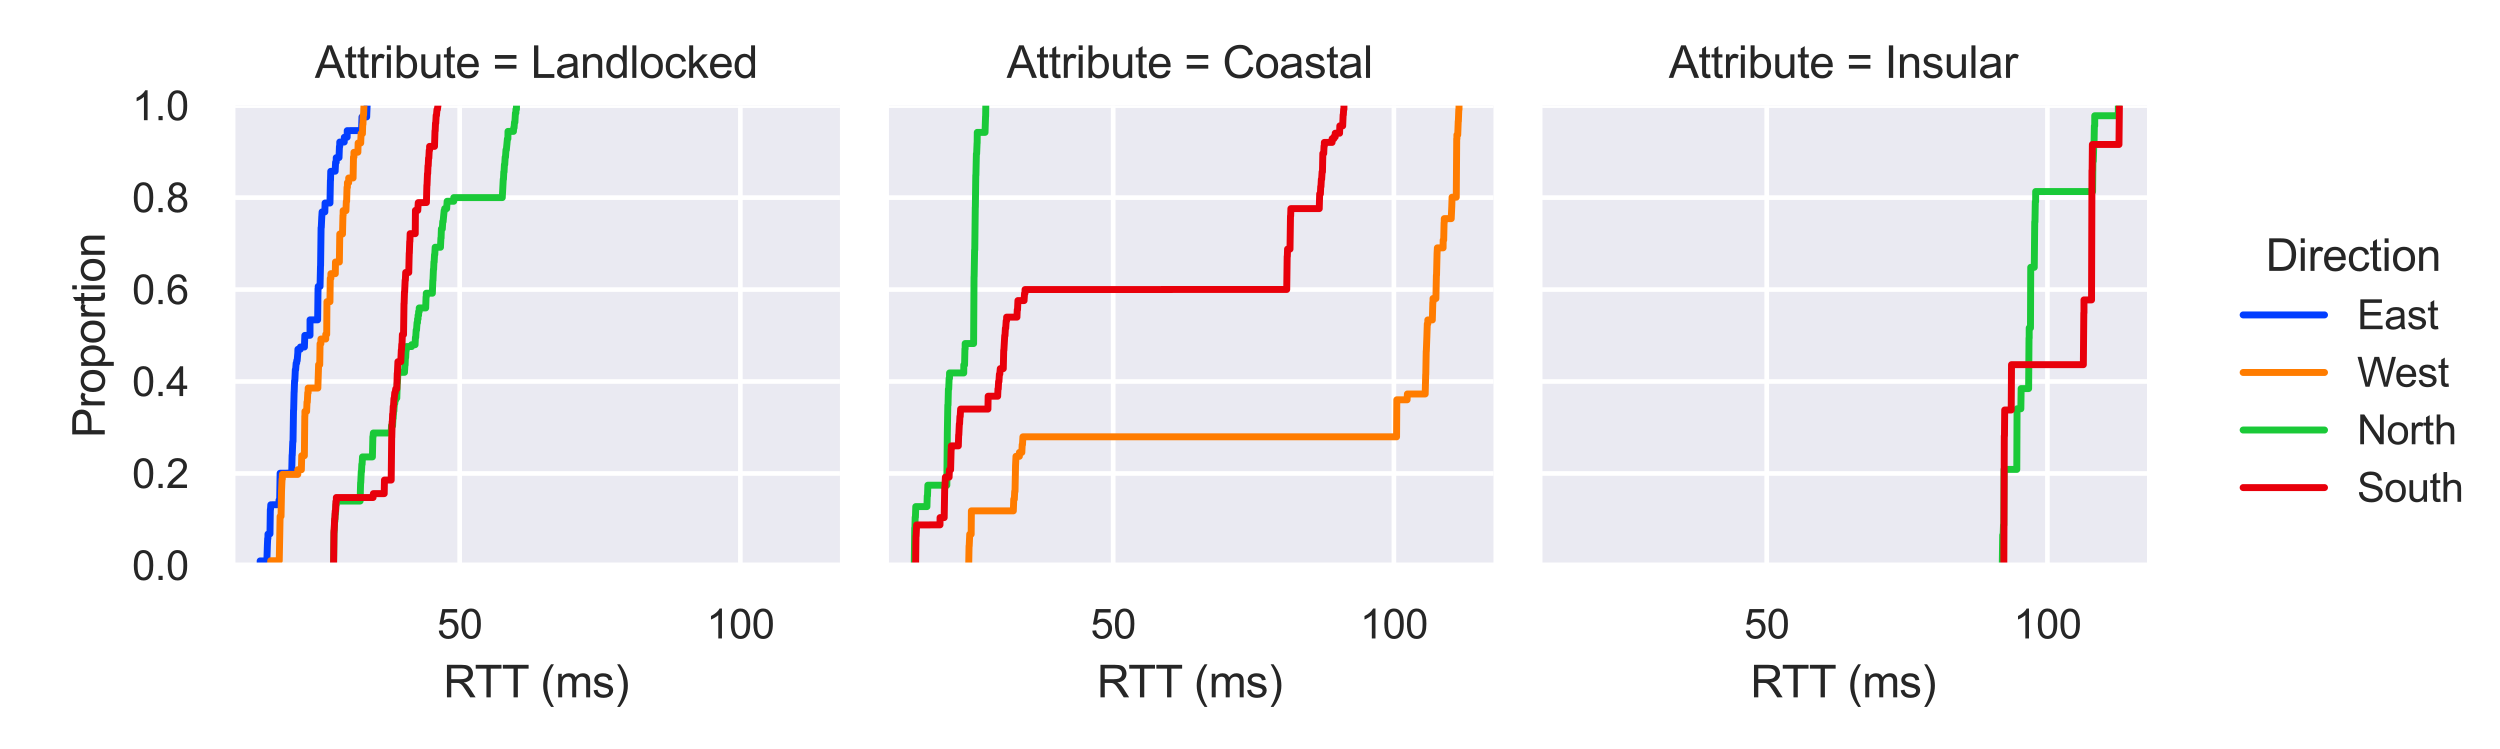 <?xml version="1.0" encoding="utf-8" standalone="no"?>
<!DOCTYPE svg PUBLIC "-//W3C//DTD SVG 1.1//EN"
  "http://www.w3.org/Graphics/SVG/1.1/DTD/svg11.dtd">
<svg xmlns:xlink="http://www.w3.org/1999/xlink" width="540.72pt" height="162pt" viewBox="0 0 540.72 162" xmlns="http://www.w3.org/2000/svg" version="1.1">
 <defs>
  <style type="text/css">*{stroke-linejoin: round; stroke-linecap: butt}</style>
 </defs>
 <g id="figure_1">
  <g id="patch_1">
   <path d="M 0 162 
L 540.72 162 
L 540.72 0 
L 0 0 
z
" style="fill: #ffffff"/>
  </g>
  <g id="axes_1">
   <g id="patch_2">
    <path d="M 50.299 122.292 
L 181.674 122.292 
L 181.674 22.848 
L 50.299 22.848 
z
" style="fill: #eaeaf2"/>
   </g>
   <g id="matplotlib.axis_1">
    <g id="xtick_1">
     <g id="line2d_1">
      <path d="M 99.421 122.292 
L 99.421 22.848 
" clip-path="url(#pf69e4cd80a)" style="fill: none; stroke: #ffffff; stroke-linecap: round"/>
     </g>
     <g id="text_1">
      <!-- 50 -->
      <g style="fill: #262626" transform="translate(94.528 138.091) scale(0.088 -0.088)">
       <defs>
        <path id="ArialMT-35" d="M 266 1200 
L 856 1250 
Q 922 819 1161 601 
Q 1400 384 1738 384 
Q 2144 384 2425 690 
Q 2706 997 2706 1503 
Q 2706 1984 2436 2262 
Q 2166 2541 1728 2541 
Q 1456 2541 1237 2417 
Q 1019 2294 894 2097 
L 366 2166 
L 809 4519 
L 3088 4519 
L 3088 3981 
L 1259 3981 
L 1013 2750 
Q 1425 3038 1878 3038 
Q 2478 3038 2890 2622 
Q 3303 2206 3303 1553 
Q 3303 931 2941 478 
Q 2500 -78 1738 -78 
Q 1113 -78 717 272 
Q 322 622 266 1200 
z
" transform="scale(0.016)"/>
        <path id="ArialMT-30" d="M 266 2259 
Q 266 3072 433 3567 
Q 600 4063 929 4331 
Q 1259 4600 1759 4600 
Q 2128 4600 2406 4451 
Q 2684 4303 2865 4023 
Q 3047 3744 3150 3342 
Q 3253 2941 3253 2259 
Q 3253 1453 3087 958 
Q 2922 463 2592 192 
Q 2263 -78 1759 -78 
Q 1097 -78 719 397 
Q 266 969 266 2259 
z
M 844 2259 
Q 844 1131 1108 757 
Q 1372 384 1759 384 
Q 2147 384 2411 759 
Q 2675 1134 2675 2259 
Q 2675 3391 2411 3762 
Q 2147 4134 1753 4134 
Q 1366 4134 1134 3806 
Q 844 3388 844 2259 
z
" transform="scale(0.016)"/>
       </defs>
       <use xlink:href="#ArialMT-35"/>
       <use xlink:href="#ArialMT-30" x="55.615"/>
      </g>
     </g>
    </g>
    <g id="xtick_2">
     <g id="line2d_2">
      <path d="M 160.135 122.292 
L 160.135 22.848 
" clip-path="url(#pf69e4cd80a)" style="fill: none; stroke: #ffffff; stroke-linecap: round"/>
     </g>
     <g id="text_2">
      <!-- 100 -->
      <g style="fill: #262626" transform="translate(152.794 138.091) scale(0.088 -0.088)">
       <defs>
        <path id="ArialMT-31" d="M 2384 0 
L 1822 0 
L 1822 3584 
Q 1619 3391 1289 3197 
Q 959 3003 697 2906 
L 697 3450 
Q 1169 3672 1522 3987 
Q 1875 4303 2022 4600 
L 2384 4600 
L 2384 0 
z
" transform="scale(0.016)"/>
       </defs>
       <use xlink:href="#ArialMT-31"/>
       <use xlink:href="#ArialMT-30" x="55.615"/>
       <use xlink:href="#ArialMT-30" x="111.23"/>
      </g>
     </g>
    </g>
    <g id="text_3">
     <!-- RTT (ms) -->
     <g style="fill: #262626" transform="translate(95.896 150.828) scale(0.096 -0.096)">
      <defs>
       <path id="ArialMT-52" d="M 503 0 
L 503 4581 
L 2534 4581 
Q 3147 4581 3465 4457 
Q 3784 4334 3975 4021 
Q 4166 3709 4166 3331 
Q 4166 2844 3850 2509 
Q 3534 2175 2875 2084 
Q 3116 1969 3241 1856 
Q 3506 1613 3744 1247 
L 4541 0 
L 3778 0 
L 3172 953 
Q 2906 1366 2734 1584 
Q 2563 1803 2427 1890 
Q 2291 1978 2150 2013 
Q 2047 2034 1813 2034 
L 1109 2034 
L 1109 0 
L 503 0 
z
M 1109 2559 
L 2413 2559 
Q 2828 2559 3062 2645 
Q 3297 2731 3419 2920 
Q 3541 3109 3541 3331 
Q 3541 3656 3305 3865 
Q 3069 4075 2559 4075 
L 1109 4075 
L 1109 2559 
z
" transform="scale(0.016)"/>
       <path id="ArialMT-54" d="M 1659 0 
L 1659 4041 
L 150 4041 
L 150 4581 
L 3781 4581 
L 3781 4041 
L 2266 4041 
L 2266 0 
L 1659 0 
z
" transform="scale(0.016)"/>
       <path id="ArialMT-20" transform="scale(0.016)"/>
       <path id="ArialMT-28" d="M 1497 -1347 
Q 1031 -759 709 28 
Q 388 816 388 1659 
Q 388 2403 628 3084 
Q 909 3875 1497 4659 
L 1900 4659 
Q 1522 4009 1400 3731 
Q 1209 3300 1100 2831 
Q 966 2247 966 1656 
Q 966 153 1900 -1347 
L 1497 -1347 
z
" transform="scale(0.016)"/>
       <path id="ArialMT-6d" d="M 422 0 
L 422 3319 
L 925 3319 
L 925 2853 
Q 1081 3097 1340 3245 
Q 1600 3394 1931 3394 
Q 2300 3394 2536 3241 
Q 2772 3088 2869 2813 
Q 3263 3394 3894 3394 
Q 4388 3394 4653 3120 
Q 4919 2847 4919 2278 
L 4919 0 
L 4359 0 
L 4359 2091 
Q 4359 2428 4304 2576 
Q 4250 2725 4106 2815 
Q 3963 2906 3769 2906 
Q 3419 2906 3187 2673 
Q 2956 2441 2956 1928 
L 2956 0 
L 2394 0 
L 2394 2156 
Q 2394 2531 2256 2718 
Q 2119 2906 1806 2906 
Q 1569 2906 1367 2781 
Q 1166 2656 1075 2415 
Q 984 2175 984 1722 
L 984 0 
L 422 0 
z
" transform="scale(0.016)"/>
       <path id="ArialMT-73" d="M 197 991 
L 753 1078 
Q 800 744 1014 566 
Q 1228 388 1613 388 
Q 2000 388 2187 545 
Q 2375 703 2375 916 
Q 2375 1106 2209 1216 
Q 2094 1291 1634 1406 
Q 1016 1563 777 1677 
Q 538 1791 414 1992 
Q 291 2194 291 2438 
Q 291 2659 392 2848 
Q 494 3038 669 3163 
Q 800 3259 1026 3326 
Q 1253 3394 1513 3394 
Q 1903 3394 2198 3281 
Q 2494 3169 2634 2976 
Q 2775 2784 2828 2463 
L 2278 2388 
Q 2241 2644 2061 2787 
Q 1881 2931 1553 2931 
Q 1166 2931 1000 2803 
Q 834 2675 834 2503 
Q 834 2394 903 2306 
Q 972 2216 1119 2156 
Q 1203 2125 1616 2013 
Q 2213 1853 2448 1751 
Q 2684 1650 2818 1456 
Q 2953 1263 2953 975 
Q 2953 694 2789 445 
Q 2625 197 2315 61 
Q 2006 -75 1616 -75 
Q 969 -75 630 194 
Q 291 463 197 991 
z
" transform="scale(0.016)"/>
       <path id="ArialMT-29" d="M 791 -1347 
L 388 -1347 
Q 1322 153 1322 1656 
Q 1322 2244 1188 2822 
Q 1081 3291 891 3722 
Q 769 4003 388 4659 
L 791 4659 
Q 1378 3875 1659 3084 
Q 1900 2403 1900 1659 
Q 1900 816 1576 28 
Q 1253 -759 791 -1347 
z
" transform="scale(0.016)"/>
      </defs>
      <use xlink:href="#ArialMT-52"/>
      <use xlink:href="#ArialMT-54" x="70.467"/>
      <use xlink:href="#ArialMT-54" x="131.551"/>
      <use xlink:href="#ArialMT-20" x="190.885"/>
      <use xlink:href="#ArialMT-28" x="218.668"/>
      <use xlink:href="#ArialMT-6d" x="251.969"/>
      <use xlink:href="#ArialMT-73" x="335.27"/>
      <use xlink:href="#ArialMT-29" x="385.27"/>
     </g>
    </g>
   </g>
   <g id="matplotlib.axis_2">
    <g id="ytick_1">
     <g id="line2d_3">
      <path d="M 50.299 122.292 
L 181.674 122.292 
" clip-path="url(#pf69e4cd80a)" style="fill: none; stroke: #ffffff; stroke-linecap: round"/>
     </g>
     <g id="text_4">
      <!-- 0.0 -->
      <g style="fill: #262626" transform="translate(28.567 125.441) scale(0.088 -0.088)">
       <defs>
        <path id="ArialMT-2e" d="M 581 0 
L 581 641 
L 1222 641 
L 1222 0 
L 581 0 
z
" transform="scale(0.016)"/>
       </defs>
       <use xlink:href="#ArialMT-30"/>
       <use xlink:href="#ArialMT-2e" x="55.615"/>
       <use xlink:href="#ArialMT-30" x="83.398"/>
      </g>
     </g>
    </g>
    <g id="ytick_2">
     <g id="line2d_4">
      <path d="M 50.299 102.403 
L 181.674 102.403 
" clip-path="url(#pf69e4cd80a)" style="fill: none; stroke: #ffffff; stroke-linecap: round"/>
     </g>
     <g id="text_5">
      <!-- 0.2 -->
      <g style="fill: #262626" transform="translate(28.567 105.553) scale(0.088 -0.088)">
       <defs>
        <path id="ArialMT-32" d="M 3222 541 
L 3222 0 
L 194 0 
Q 188 203 259 391 
Q 375 700 629 1000 
Q 884 1300 1366 1694 
Q 2113 2306 2375 2664 
Q 2638 3022 2638 3341 
Q 2638 3675 2398 3904 
Q 2159 4134 1775 4134 
Q 1369 4134 1125 3890 
Q 881 3647 878 3216 
L 300 3275 
Q 359 3922 746 4261 
Q 1134 4600 1788 4600 
Q 2447 4600 2831 4234 
Q 3216 3869 3216 3328 
Q 3216 3053 3103 2787 
Q 2991 2522 2730 2228 
Q 2469 1934 1863 1422 
Q 1356 997 1212 845 
Q 1069 694 975 541 
L 3222 541 
z
" transform="scale(0.016)"/>
       </defs>
       <use xlink:href="#ArialMT-30"/>
       <use xlink:href="#ArialMT-2e" x="55.615"/>
       <use xlink:href="#ArialMT-32" x="83.398"/>
      </g>
     </g>
    </g>
    <g id="ytick_3">
     <g id="line2d_5">
      <path d="M 50.299 82.514 
L 181.674 82.514 
" clip-path="url(#pf69e4cd80a)" style="fill: none; stroke: #ffffff; stroke-linecap: round"/>
     </g>
     <g id="text_6">
      <!-- 0.4 -->
      <g style="fill: #262626" transform="translate(28.567 85.664) scale(0.088 -0.088)">
       <defs>
        <path id="ArialMT-34" d="M 2069 0 
L 2069 1097 
L 81 1097 
L 81 1613 
L 2172 4581 
L 2631 4581 
L 2631 1613 
L 3250 1613 
L 3250 1097 
L 2631 1097 
L 2631 0 
L 2069 0 
z
M 2069 1613 
L 2069 3678 
L 634 1613 
L 2069 1613 
z
" transform="scale(0.016)"/>
       </defs>
       <use xlink:href="#ArialMT-30"/>
       <use xlink:href="#ArialMT-2e" x="55.615"/>
       <use xlink:href="#ArialMT-34" x="83.398"/>
      </g>
     </g>
    </g>
    <g id="ytick_4">
     <g id="line2d_6">
      <path d="M 50.299 62.626 
L 181.674 62.626 
" clip-path="url(#pf69e4cd80a)" style="fill: none; stroke: #ffffff; stroke-linecap: round"/>
     </g>
     <g id="text_7">
      <!-- 0.6 -->
      <g style="fill: #262626" transform="translate(28.567 65.775) scale(0.088 -0.088)">
       <defs>
        <path id="ArialMT-36" d="M 3184 3459 
L 2625 3416 
Q 2550 3747 2413 3897 
Q 2184 4138 1850 4138 
Q 1581 4138 1378 3988 
Q 1113 3794 959 3422 
Q 806 3050 800 2363 
Q 1003 2672 1297 2822 
Q 1591 2972 1913 2972 
Q 2475 2972 2870 2558 
Q 3266 2144 3266 1488 
Q 3266 1056 3080 686 
Q 2894 316 2569 119 
Q 2244 -78 1831 -78 
Q 1128 -78 684 439 
Q 241 956 241 2144 
Q 241 3472 731 4075 
Q 1159 4600 1884 4600 
Q 2425 4600 2770 4297 
Q 3116 3994 3184 3459 
z
M 888 1484 
Q 888 1194 1011 928 
Q 1134 663 1356 523 
Q 1578 384 1822 384 
Q 2178 384 2434 671 
Q 2691 959 2691 1453 
Q 2691 1928 2437 2201 
Q 2184 2475 1800 2475 
Q 1419 2475 1153 2201 
Q 888 1928 888 1484 
z
" transform="scale(0.016)"/>
       </defs>
       <use xlink:href="#ArialMT-30"/>
       <use xlink:href="#ArialMT-2e" x="55.615"/>
       <use xlink:href="#ArialMT-36" x="83.398"/>
      </g>
     </g>
    </g>
    <g id="ytick_5">
     <g id="line2d_7">
      <path d="M 50.299 42.737 
L 181.674 42.737 
" clip-path="url(#pf69e4cd80a)" style="fill: none; stroke: #ffffff; stroke-linecap: round"/>
     </g>
     <g id="text_8">
      <!-- 0.8 -->
      <g style="fill: #262626" transform="translate(28.567 45.886) scale(0.088 -0.088)">
       <defs>
        <path id="ArialMT-38" d="M 1131 2484 
Q 781 2613 612 2850 
Q 444 3088 444 3419 
Q 444 3919 803 4259 
Q 1163 4600 1759 4600 
Q 2359 4600 2725 4251 
Q 3091 3903 3091 3403 
Q 3091 3084 2923 2848 
Q 2756 2613 2416 2484 
Q 2838 2347 3058 2040 
Q 3278 1734 3278 1309 
Q 3278 722 2862 322 
Q 2447 -78 1769 -78 
Q 1091 -78 675 323 
Q 259 725 259 1325 
Q 259 1772 486 2073 
Q 713 2375 1131 2484 
z
M 1019 3438 
Q 1019 3113 1228 2906 
Q 1438 2700 1772 2700 
Q 2097 2700 2305 2904 
Q 2513 3109 2513 3406 
Q 2513 3716 2298 3927 
Q 2084 4138 1766 4138 
Q 1444 4138 1231 3931 
Q 1019 3725 1019 3438 
z
M 838 1322 
Q 838 1081 952 856 
Q 1066 631 1291 507 
Q 1516 384 1775 384 
Q 2178 384 2440 643 
Q 2703 903 2703 1303 
Q 2703 1709 2433 1975 
Q 2163 2241 1756 2241 
Q 1359 2241 1098 1978 
Q 838 1716 838 1322 
z
" transform="scale(0.016)"/>
       </defs>
       <use xlink:href="#ArialMT-30"/>
       <use xlink:href="#ArialMT-2e" x="55.615"/>
       <use xlink:href="#ArialMT-38" x="83.398"/>
      </g>
     </g>
    </g>
    <g id="ytick_6">
     <g id="line2d_8">
      <path d="M 50.299 22.848 
L 181.674 22.848 
" clip-path="url(#pf69e4cd80a)" style="fill: none; stroke: #ffffff; stroke-linecap: round"/>
     </g>
     <g id="text_9">
      <!-- 1.0 -->
      <g style="fill: #262626" transform="translate(28.567 25.997) scale(0.088 -0.088)">
       <use xlink:href="#ArialMT-31"/>
       <use xlink:href="#ArialMT-2e" x="55.615"/>
       <use xlink:href="#ArialMT-30" x="83.398"/>
      </g>
     </g>
    </g>
    <g id="text_10">
     <!-- Proportion -->
     <g style="fill: #262626" transform="translate(22.659 94.715) rotate(-90) scale(0.096 -0.096)">
      <defs>
       <path id="ArialMT-50" d="M 494 0 
L 494 4581 
L 2222 4581 
Q 2678 4581 2919 4538 
Q 3256 4481 3484 4323 
Q 3713 4166 3852 3881 
Q 3991 3597 3991 3256 
Q 3991 2672 3619 2267 
Q 3247 1863 2275 1863 
L 1100 1863 
L 1100 0 
L 494 0 
z
M 1100 2403 
L 2284 2403 
Q 2872 2403 3119 2622 
Q 3366 2841 3366 3238 
Q 3366 3525 3220 3729 
Q 3075 3934 2838 4000 
Q 2684 4041 2272 4041 
L 1100 4041 
L 1100 2403 
z
" transform="scale(0.016)"/>
       <path id="ArialMT-72" d="M 416 0 
L 416 3319 
L 922 3319 
L 922 2816 
Q 1116 3169 1280 3281 
Q 1444 3394 1641 3394 
Q 1925 3394 2219 3213 
L 2025 2691 
Q 1819 2813 1613 2813 
Q 1428 2813 1281 2702 
Q 1134 2591 1072 2394 
Q 978 2094 978 1738 
L 978 0 
L 416 0 
z
" transform="scale(0.016)"/>
       <path id="ArialMT-6f" d="M 213 1659 
Q 213 2581 725 3025 
Q 1153 3394 1769 3394 
Q 2453 3394 2887 2945 
Q 3322 2497 3322 1706 
Q 3322 1066 3130 698 
Q 2938 331 2570 128 
Q 2203 -75 1769 -75 
Q 1072 -75 642 372 
Q 213 819 213 1659 
z
M 791 1659 
Q 791 1022 1069 705 
Q 1347 388 1769 388 
Q 2188 388 2466 706 
Q 2744 1025 2744 1678 
Q 2744 2294 2464 2611 
Q 2184 2928 1769 2928 
Q 1347 2928 1069 2612 
Q 791 2297 791 1659 
z
" transform="scale(0.016)"/>
       <path id="ArialMT-70" d="M 422 -1272 
L 422 3319 
L 934 3319 
L 934 2888 
Q 1116 3141 1344 3267 
Q 1572 3394 1897 3394 
Q 2322 3394 2647 3175 
Q 2972 2956 3137 2557 
Q 3303 2159 3303 1684 
Q 3303 1175 3120 767 
Q 2938 359 2589 142 
Q 2241 -75 1856 -75 
Q 1575 -75 1351 44 
Q 1128 163 984 344 
L 984 -1272 
L 422 -1272 
z
M 931 1641 
Q 931 1000 1190 694 
Q 1450 388 1819 388 
Q 2194 388 2461 705 
Q 2728 1022 2728 1688 
Q 2728 2322 2467 2637 
Q 2206 2953 1844 2953 
Q 1484 2953 1207 2617 
Q 931 2281 931 1641 
z
" transform="scale(0.016)"/>
       <path id="ArialMT-74" d="M 1650 503 
L 1731 6 
Q 1494 -44 1306 -44 
Q 1000 -44 831 53 
Q 663 150 594 308 
Q 525 466 525 972 
L 525 2881 
L 113 2881 
L 113 3319 
L 525 3319 
L 525 4141 
L 1084 4478 
L 1084 3319 
L 1650 3319 
L 1650 2881 
L 1084 2881 
L 1084 941 
Q 1084 700 1114 631 
Q 1144 563 1211 522 
Q 1278 481 1403 481 
Q 1497 481 1650 503 
z
" transform="scale(0.016)"/>
       <path id="ArialMT-69" d="M 425 3934 
L 425 4581 
L 988 4581 
L 988 3934 
L 425 3934 
z
M 425 0 
L 425 3319 
L 988 3319 
L 988 0 
L 425 0 
z
" transform="scale(0.016)"/>
       <path id="ArialMT-6e" d="M 422 0 
L 422 3319 
L 928 3319 
L 928 2847 
Q 1294 3394 1984 3394 
Q 2284 3394 2536 3286 
Q 2788 3178 2913 3003 
Q 3038 2828 3088 2588 
Q 3119 2431 3119 2041 
L 3119 0 
L 2556 0 
L 2556 2019 
Q 2556 2363 2490 2533 
Q 2425 2703 2258 2804 
Q 2091 2906 1866 2906 
Q 1506 2906 1245 2678 
Q 984 2450 984 1813 
L 984 0 
L 422 0 
z
" transform="scale(0.016)"/>
      </defs>
      <use xlink:href="#ArialMT-50"/>
      <use xlink:href="#ArialMT-72" x="66.699"/>
      <use xlink:href="#ArialMT-6f" x="100"/>
      <use xlink:href="#ArialMT-70" x="155.615"/>
      <use xlink:href="#ArialMT-6f" x="211.23"/>
      <use xlink:href="#ArialMT-72" x="266.846"/>
      <use xlink:href="#ArialMT-74" x="300.146"/>
      <use xlink:href="#ArialMT-69" x="327.93"/>
      <use xlink:href="#ArialMT-6f" x="350.146"/>
      <use xlink:href="#ArialMT-6e" x="405.762"/>
     </g>
    </g>
   </g>
   <g id="line2d_9">
    <path d="M 56.271 122.292 
L 56.272 121.317 
L 57.722 121.317 
L 57.722 121.22 
L 57.831 117.929 
L 57.835 117.929 
L 57.835 117.832 
L 57.897 116.467 
L 57.947 116.467 
L 57.947 116.369 
L 57.961 115.516 
L 58.392 115.467 
L 58.392 115.419 
L 58.47 110.203 
L 58.508 110.203 
L 58.508 110.105 
L 58.569 109.179 
L 60.345 109.155 
L 60.345 109.082 
L 60.347 108.18 
L 60.492 108.18 
L 60.492 108.082 
L 60.585 102.354 
L 63.09 102.33 
L 63.09 102.257 
L 63.181 98.43 
L 63.214 98.43 
L 63.214 98.333 
L 63.321 95.53 
L 63.374 95.505 
L 63.374 95.432 
L 63.485 88.705 
L 63.513 88.657 
L 63.513 88.608 
L 63.61 84.781 
L 63.629 84.781 
L 63.629 84.684 
L 63.711 82.368 
L 63.772 82.368 
L 63.772 82.271 
L 63.874 79.955 
L 63.948 79.955 
L 63.948 79.858 
L 64.057 78.542 
L 64.166 78.517 
L 64.166 78.444 
L 64.19 77.981 
L 64.283 77.981 
L 64.283 77.883 
L 64.394 76.519 
L 64.408 76.494 
L 64.408 76.421 
L 64.435 75.544 
L 64.952 75.544 
L 64.952 75.446 
L 64.968 75.056 
L 65.843 75.056 
L 65.843 74.959 
L 65.929 72.546 
L 67.05 72.521 
L 67.05 72.448 
L 67.057 69.182 
L 68.703 69.182 
L 68.703 69.085 
L 68.788 62.406 
L 68.826 62.406 
L 68.826 62.309 
L 68.826 61.943 
L 69.222 61.943 
L 69.222 61.846 
L 69.32 57.556 
L 69.339 57.507 
L 69.339 57.458 
L 69.446 49.245 
L 69.491 49.196 
L 69.491 49.147 
L 69.6 46.807 
L 69.612 46.783 
L 69.612 46.71 
L 69.668 45.832 
L 70.261 45.832 
L 70.261 45.735 
L 70.309 43.907 
L 71.37 43.907 
L 71.37 43.809 
L 71.464 39.008 
L 71.49 39.008 
L 71.49 38.91 
L 71.534 37.058 
L 72.492 37.033 
L 72.492 36.96 
L 72.585 35.084 
L 72.72 35.084 
L 72.72 34.986 
L 72.721 34.109 
L 73.329 34.084 
L 73.329 34.011 
L 73.416 31.671 
L 73.478 31.671 
L 73.478 31.574 
L 73.488 30.721 
L 74.455 30.721 
L 74.455 30.623 
L 74.466 29.697 
L 75.086 29.673 
L 75.086 29.599 
L 75.098 28.259 
L 78.198 28.235 
L 78.198 28.161 
L 78.288 25.31 
L 79.309 25.285 
L 79.309 25.212 
L 79.403 22.848 
L 79.403 22.848 
" clip-path="url(#pf69e4cd80a)" style="fill: none; stroke: #023eff; stroke-width: 1.5; stroke-linecap: round"/>
   </g>
   <g id="line2d_10">
    <path d="M 58.508 122.292 
L 58.562 121.282 
L 60.397 121.282 
L 60.397 121.181 
L 60.507 115.73 
L 60.509 115.73 
L 60.509 115.629 
L 60.581 111.691 
L 60.786 111.666 
L 60.786 111.59 
L 60.894 106.139 
L 60.898 106.139 
L 60.898 106.038 
L 61.002 103.615 
L 61.061 103.615 
L 61.061 103.514 
L 61.066 102.605 
L 64.408 102.605 
L 64.408 102.504 
L 64.412 101.596 
L 65.185 101.596 
L 65.185 101.495 
L 65.26 98.567 
L 65.832 98.567 
L 65.832 98.466 
L 65.922 89.985 
L 65.948 89.96 
L 65.948 89.884 
L 65.952 88.976 
L 66.323 88.976 
L 66.323 88.875 
L 66.401 86.957 
L 66.472 86.957 
L 66.472 86.856 
L 66.564 84.937 
L 66.647 84.937 
L 66.647 84.836 
L 66.655 83.928 
L 68.751 83.928 
L 68.751 83.827 
L 68.861 80.394 
L 68.865 80.394 
L 68.865 80.293 
L 68.909 78.88 
L 69.155 78.88 
L 69.155 78.779 
L 69.224 74.337 
L 69.405 74.337 
L 69.405 74.236 
L 69.406 73.327 
L 70.456 73.327 
L 70.456 73.226 
L 70.456 72.318 
L 70.661 72.318 
L 70.661 72.217 
L 70.715 65.251 
L 71.366 65.251 
L 71.366 65.15 
L 71.433 60.203 
L 71.567 60.203 
L 71.567 60.102 
L 71.57 59.193 
L 72.524 59.193 
L 72.524 59.092 
L 72.559 56.669 
L 73.4 56.669 
L 73.4 56.568 
L 73.49 50.612 
L 74.08 50.612 
L 74.08 50.511 
L 74.174 46.573 
L 74.213 46.573 
L 74.213 46.472 
L 74.217 45.564 
L 74.827 45.564 
L 74.827 45.463 
L 74.904 43.544 
L 74.973 43.544 
L 74.973 43.444 
L 75.059 40.516 
L 75.135 40.516 
L 75.135 40.415 
L 75.143 39.506 
L 75.418 39.506 
L 75.418 39.405 
L 75.418 38.497 
L 76.37 38.497 
L 76.37 38.396 
L 76.455 33.953 
L 76.552 33.953 
L 76.552 33.852 
L 76.553 32.944 
L 77.408 32.919 
L 77.408 32.843 
L 77.461 30.925 
L 78.022 30.925 
L 78.022 30.824 
L 78.094 28.906 
L 78.392 28.906 
L 78.392 28.805 
L 78.451 26.886 
L 78.506 26.886 
L 78.506 26.785 
L 78.576 24.867 
L 78.639 24.867 
L 78.639 24.766 
L 78.72 22.848 
L 78.72 22.848 
" clip-path="url(#pf69e4cd80a)" style="fill: none; stroke: #ff7c00; stroke-width: 1.5; stroke-linecap: round"/>
   </g>
   <g id="line2d_11">
    <path d="M 72.147 122.292 
L 72.237 115.132 
L 72.273 115.132 
L 72.273 115.033 
L 72.376 112.745 
L 72.431 112.745 
L 72.431 112.646 
L 72.504 111.154 
L 72.571 111.154 
L 72.571 111.055 
L 72.66 109.165 
L 72.746 109.165 
L 72.746 109.066 
L 72.748 108.37 
L 77.89 108.37 
L 77.89 108.27 
L 77.995 104.392 
L 78.032 104.392 
L 78.032 104.293 
L 78.135 102.005 
L 78.188 102.005 
L 78.188 101.906 
L 78.258 100.414 
L 78.322 100.414 
L 78.322 100.315 
L 78.405 98.823 
L 80.549 98.823 
L 80.549 98.724 
L 80.645 94.448 
L 80.694 94.448 
L 80.694 94.348 
L 80.752 93.652 
L 84.611 93.652 
L 84.611 93.553 
L 84.681 92.061 
L 84.915 92.061 
L 84.915 91.962 
L 84.981 90.47 
L 85.043 90.47 
L 85.043 90.37 
L 85.122 88.879 
L 85.196 88.879 
L 85.196 88.779 
L 85.29 87.288 
L 85.384 87.288 
L 85.384 87.188 
L 85.485 86.492 
L 85.592 86.492 
L 85.592 86.393 
L 85.592 86.094 
L 85.824 86.094 
L 85.824 85.995 
L 85.919 82.912 
L 85.955 82.912 
L 85.955 82.813 
L 86.064 80.526 
L 87.489 80.526 
L 87.489 80.426 
L 87.576 78.934 
L 87.623 78.934 
L 87.623 78.835 
L 87.684 77.343 
L 87.739 77.343 
L 87.739 77.244 
L 87.81 75.752 
L 87.874 75.752 
L 87.874 75.653 
L 87.88 74.957 
L 89.029 74.957 
L 89.029 74.857 
L 89.029 74.559 
L 89.779 74.559 
L 89.779 74.459 
L 89.853 72.968 
L 89.922 72.968 
L 89.922 72.868 
L 90.013 71.377 
L 90.096 71.377 
L 90.096 71.277 
L 90.203 69.786 
L 90.3 69.786 
L 90.3 69.686 
L 90.31 68.99 
L 90.414 68.99 
L 90.414 68.891 
L 90.424 68.194 
L 90.534 68.194 
L 90.534 68.095 
L 90.545 67.399 
L 90.662 67.399 
L 90.662 67.299 
L 90.674 66.603 
L 92.071 66.603 
L 92.071 66.504 
L 92.15 64.217 
L 92.196 64.217 
L 92.196 64.117 
L 92.2 63.421 
L 93.518 63.421 
L 93.518 63.322 
L 93.614 60.637 
L 93.65 60.637 
L 93.65 60.537 
L 93.745 58.25 
L 93.793 58.25 
L 93.793 58.151 
L 93.853 56.659 
L 93.908 56.659 
L 93.908 56.56 
L 93.983 55.068 
L 94.041 55.068 
L 94.041 54.968 
L 94.12 53.477 
L 95.272 53.477 
L 95.272 53.377 
L 95.36 51.488 
L 95.405 51.488 
L 95.405 51.388 
L 95.466 49.499 
L 95.67 49.499 
L 95.67 49.4 
L 95.764 47.908 
L 95.85 47.908 
L 95.85 47.808 
L 95.952 46.715 
L 95.961 46.715 
L 95.961 46.615 
L 96.072 45.521 
L 96.18 45.521 
L 96.18 45.422 
L 96.18 45.123 
L 96.611 45.123 
L 96.611 45.024 
L 96.71 43.532 
L 98.14 43.532 
L 98.14 43.433 
L 98.143 42.737 
L 108.637 42.737 
L 108.637 42.637 
L 108.744 40.748 
L 108.748 40.748 
L 108.748 40.648 
L 108.846 38.759 
L 108.897 38.759 
L 108.897 38.66 
L 108.964 37.168 
L 109.025 37.168 
L 109.025 37.068 
L 109.103 35.577 
L 109.173 35.577 
L 109.173 35.477 
L 109.262 33.986 
L 109.337 33.986 
L 109.337 33.886 
L 109.437 32.395 
L 109.527 32.395 
L 109.527 32.295 
L 109.634 31.201 
L 109.643 31.201 
L 109.643 31.102 
L 109.747 30.008 
L 109.851 30.008 
L 109.851 29.909 
L 109.872 28.417 
L 111.055 28.417 
L 111.055 28.317 
L 111.12 27.621 
L 111.194 27.621 
L 111.194 27.522 
L 111.28 26.428 
L 111.371 26.428 
L 111.371 26.329 
L 111.48 24.439 
L 111.582 24.439 
L 111.582 24.34 
L 111.592 23.644 
L 111.701 23.644 
L 111.701 23.544 
L 111.712 22.848 
L 111.712 22.848 
" clip-path="url(#pf69e4cd80a)" style="fill: none; stroke: #1ac938; stroke-width: 1.5; stroke-linecap: round"/>
   </g>
   <g id="line2d_12">
    <path d="M 72.147 122.292 
L 72.237 114.739 
L 72.273 114.739 
L 72.273 114.634 
L 72.376 112.222 
L 72.431 112.222 
L 72.431 112.117 
L 72.504 110.543 
L 72.571 110.543 
L 72.571 110.438 
L 72.66 108.445 
L 72.746 108.445 
L 72.746 108.34 
L 72.748 107.606 
L 80.694 107.606 
L 80.694 107.501 
L 80.752 106.767 
L 83.101 106.767 
L 83.101 106.662 
L 83.152 103.83 
L 84.611 103.83 
L 84.611 103.725 
L 84.717 94.599 
L 84.738 94.599 
L 84.738 94.494 
L 84.818 91.242 
L 84.861 91.242 
L 84.861 91.137 
L 84.92 89.564 
L 84.976 89.564 
L 84.976 89.459 
L 85.049 87.885 
L 85.116 87.885 
L 85.116 87.78 
L 85.203 86.207 
L 85.282 86.207 
L 85.282 86.102 
L 85.384 84.948 
L 85.485 84.927 
L 85.485 84.843 
L 85.592 84.109 
L 85.824 84.109 
L 85.824 84.004 
L 85.917 80.752 
L 85.955 80.752 
L 85.955 80.647 
L 86.064 78.235 
L 86.687 78.235 
L 86.687 78.13 
L 86.797 75.717 
L 86.844 75.717 
L 86.844 75.612 
L 86.899 74.458 
L 86.957 74.458 
L 86.957 74.353 
L 87.028 72.36 
L 87.28 72.36 
L 87.28 72.255 
L 87.379 65.647 
L 87.408 65.647 
L 87.408 65.542 
L 87.485 63.129 
L 87.524 63.129 
L 87.524 63.024 
L 87.628 60.612 
L 87.679 60.612 
L 87.679 60.507 
L 87.745 58.933 
L 88.411 58.933 
L 88.411 58.828 
L 88.511 54.737 
L 88.541 54.737 
L 88.541 54.632 
L 88.619 52.22 
L 88.658 52.22 
L 88.658 52.115 
L 88.708 50.541 
L 89.814 50.541 
L 89.814 50.436 
L 89.854 45.506 
L 90.364 45.506 
L 90.364 45.401 
L 90.465 43.828 
L 92.233 43.807 
L 92.233 43.723 
L 92.328 40.051 
L 92.364 40.051 
L 92.364 39.946 
L 92.46 37.534 
L 92.507 37.534 
L 92.507 37.429 
L 92.568 35.855 
L 92.623 35.834 
L 92.623 35.751 
L 92.694 34.177 
L 92.757 34.177 
L 92.757 34.072 
L 92.837 32.499 
L 92.908 32.499 
L 92.908 32.394 
L 92.915 31.659 
L 93.982 31.659 
L 93.982 31.555 
L 94.084 28.303 
L 94.13 28.303 
L 94.13 28.198 
L 94.193 26.624 
L 94.254 26.624 
L 94.254 26.519 
L 94.336 24.946 
L 94.413 24.946 
L 94.413 24.841 
L 94.513 23.687 
L 94.613 23.666 
L 94.613 23.582 
L 94.722 22.848 
L 94.722 22.848 
" clip-path="url(#pf69e4cd80a)" style="fill: none; stroke: #e8000b; stroke-width: 1.5; stroke-linecap: round"/>
   </g>
   <g id="patch_3">
    <path d="M 50.299 122.292 
L 50.299 22.848 
" style="fill: none; stroke: #ffffff; stroke-width: 1.25; stroke-linejoin: miter; stroke-linecap: square"/>
   </g>
   <g id="patch_4">
    <path d="M 50.299 122.292 
L 181.674 122.292 
" style="fill: none; stroke: #ffffff; stroke-width: 1.25; stroke-linejoin: miter; stroke-linecap: square"/>
   </g>
   <g id="text_11">
    <!-- Attribute = Landlocked -->
    <g style="fill: #262626" transform="translate(68.09 16.848) scale(0.096 -0.096)">
     <defs>
      <path id="ArialMT-41" d="M -9 0 
L 1750 4581 
L 2403 4581 
L 4278 0 
L 3588 0 
L 3053 1388 
L 1138 1388 
L 634 0 
L -9 0 
z
M 1313 1881 
L 2866 1881 
L 2388 3150 
Q 2169 3728 2063 4100 
Q 1975 3659 1816 3225 
L 1313 1881 
z
" transform="scale(0.016)"/>
      <path id="ArialMT-62" d="M 941 0 
L 419 0 
L 419 4581 
L 981 4581 
L 981 2947 
Q 1338 3394 1891 3394 
Q 2197 3394 2470 3270 
Q 2744 3147 2920 2923 
Q 3097 2700 3197 2384 
Q 3297 2069 3297 1709 
Q 3297 856 2875 390 
Q 2453 -75 1863 -75 
Q 1275 -75 941 416 
L 941 0 
z
M 934 1684 
Q 934 1088 1097 822 
Q 1363 388 1816 388 
Q 2184 388 2453 708 
Q 2722 1028 2722 1663 
Q 2722 2313 2464 2622 
Q 2206 2931 1841 2931 
Q 1472 2931 1203 2611 
Q 934 2291 934 1684 
z
" transform="scale(0.016)"/>
      <path id="ArialMT-75" d="M 2597 0 
L 2597 488 
Q 2209 -75 1544 -75 
Q 1250 -75 995 37 
Q 741 150 617 320 
Q 494 491 444 738 
Q 409 903 409 1263 
L 409 3319 
L 972 3319 
L 972 1478 
Q 972 1038 1006 884 
Q 1059 663 1231 536 
Q 1403 409 1656 409 
Q 1909 409 2131 539 
Q 2353 669 2445 892 
Q 2538 1116 2538 1541 
L 2538 3319 
L 3100 3319 
L 3100 0 
L 2597 0 
z
" transform="scale(0.016)"/>
      <path id="ArialMT-65" d="M 2694 1069 
L 3275 997 
Q 3138 488 2766 206 
Q 2394 -75 1816 -75 
Q 1088 -75 661 373 
Q 234 822 234 1631 
Q 234 2469 665 2931 
Q 1097 3394 1784 3394 
Q 2450 3394 2872 2941 
Q 3294 2488 3294 1666 
Q 3294 1616 3291 1516 
L 816 1516 
Q 847 969 1125 678 
Q 1403 388 1819 388 
Q 2128 388 2347 550 
Q 2566 713 2694 1069 
z
M 847 1978 
L 2700 1978 
Q 2663 2397 2488 2606 
Q 2219 2931 1791 2931 
Q 1403 2931 1139 2672 
Q 875 2413 847 1978 
z
" transform="scale(0.016)"/>
      <path id="ArialMT-3d" d="M 3381 2694 
L 356 2694 
L 356 3219 
L 3381 3219 
L 3381 2694 
z
M 3381 1303 
L 356 1303 
L 356 1828 
L 3381 1828 
L 3381 1303 
z
" transform="scale(0.016)"/>
      <path id="ArialMT-4c" d="M 469 0 
L 469 4581 
L 1075 4581 
L 1075 541 
L 3331 541 
L 3331 0 
L 469 0 
z
" transform="scale(0.016)"/>
      <path id="ArialMT-61" d="M 2588 409 
Q 2275 144 1986 34 
Q 1697 -75 1366 -75 
Q 819 -75 525 192 
Q 231 459 231 875 
Q 231 1119 342 1320 
Q 453 1522 633 1644 
Q 813 1766 1038 1828 
Q 1203 1872 1538 1913 
Q 2219 1994 2541 2106 
Q 2544 2222 2544 2253 
Q 2544 2597 2384 2738 
Q 2169 2928 1744 2928 
Q 1347 2928 1158 2789 
Q 969 2650 878 2297 
L 328 2372 
Q 403 2725 575 2942 
Q 747 3159 1072 3276 
Q 1397 3394 1825 3394 
Q 2250 3394 2515 3294 
Q 2781 3194 2906 3042 
Q 3031 2891 3081 2659 
Q 3109 2516 3109 2141 
L 3109 1391 
Q 3109 606 3145 398 
Q 3181 191 3288 0 
L 2700 0 
Q 2613 175 2588 409 
z
M 2541 1666 
Q 2234 1541 1622 1453 
Q 1275 1403 1131 1340 
Q 988 1278 909 1158 
Q 831 1038 831 891 
Q 831 666 1001 516 
Q 1172 366 1500 366 
Q 1825 366 2078 508 
Q 2331 650 2450 897 
Q 2541 1088 2541 1459 
L 2541 1666 
z
" transform="scale(0.016)"/>
      <path id="ArialMT-64" d="M 2575 0 
L 2575 419 
Q 2259 -75 1647 -75 
Q 1250 -75 917 144 
Q 584 363 401 755 
Q 219 1147 219 1656 
Q 219 2153 384 2558 
Q 550 2963 881 3178 
Q 1213 3394 1622 3394 
Q 1922 3394 2156 3267 
Q 2391 3141 2538 2938 
L 2538 4581 
L 3097 4581 
L 3097 0 
L 2575 0 
z
M 797 1656 
Q 797 1019 1065 703 
Q 1334 388 1700 388 
Q 2069 388 2326 689 
Q 2584 991 2584 1609 
Q 2584 2291 2321 2609 
Q 2059 2928 1675 2928 
Q 1300 2928 1048 2622 
Q 797 2316 797 1656 
z
" transform="scale(0.016)"/>
      <path id="ArialMT-6c" d="M 409 0 
L 409 4581 
L 972 4581 
L 972 0 
L 409 0 
z
" transform="scale(0.016)"/>
      <path id="ArialMT-63" d="M 2588 1216 
L 3141 1144 
Q 3050 572 2676 248 
Q 2303 -75 1759 -75 
Q 1078 -75 664 370 
Q 250 816 250 1647 
Q 250 2184 428 2587 
Q 606 2991 970 3192 
Q 1334 3394 1763 3394 
Q 2303 3394 2647 3120 
Q 2991 2847 3088 2344 
L 2541 2259 
Q 2463 2594 2264 2762 
Q 2066 2931 1784 2931 
Q 1359 2931 1093 2626 
Q 828 2322 828 1663 
Q 828 994 1084 691 
Q 1341 388 1753 388 
Q 2084 388 2306 591 
Q 2528 794 2588 1216 
z
" transform="scale(0.016)"/>
      <path id="ArialMT-6b" d="M 425 0 
L 425 4581 
L 988 4581 
L 988 1969 
L 2319 3319 
L 3047 3319 
L 1778 2088 
L 3175 0 
L 2481 0 
L 1384 1697 
L 988 1316 
L 988 0 
L 425 0 
z
" transform="scale(0.016)"/>
     </defs>
     <use xlink:href="#ArialMT-41"/>
     <use xlink:href="#ArialMT-74" x="66.699"/>
     <use xlink:href="#ArialMT-74" x="94.482"/>
     <use xlink:href="#ArialMT-72" x="122.266"/>
     <use xlink:href="#ArialMT-69" x="155.566"/>
     <use xlink:href="#ArialMT-62" x="177.783"/>
     <use xlink:href="#ArialMT-75" x="233.398"/>
     <use xlink:href="#ArialMT-74" x="289.014"/>
     <use xlink:href="#ArialMT-65" x="316.797"/>
     <use xlink:href="#ArialMT-20" x="372.412"/>
     <use xlink:href="#ArialMT-3d" x="400.195"/>
     <use xlink:href="#ArialMT-20" x="458.594"/>
     <use xlink:href="#ArialMT-4c" x="486.377"/>
     <use xlink:href="#ArialMT-61" x="541.992"/>
     <use xlink:href="#ArialMT-6e" x="597.607"/>
     <use xlink:href="#ArialMT-64" x="653.223"/>
     <use xlink:href="#ArialMT-6c" x="708.838"/>
     <use xlink:href="#ArialMT-6f" x="731.055"/>
     <use xlink:href="#ArialMT-63" x="786.67"/>
     <use xlink:href="#ArialMT-6b" x="836.67"/>
     <use xlink:href="#ArialMT-65" x="886.67"/>
     <use xlink:href="#ArialMT-64" x="942.285"/>
    </g>
   </g>
  </g>
  <g id="axes_2">
   <g id="patch_5">
    <path d="M 191.648 122.292 
L 323.023 122.292 
L 323.023 22.848 
L 191.648 22.848 
z
" style="fill: #eaeaf2"/>
   </g>
   <g id="matplotlib.axis_3">
    <g id="xtick_3">
     <g id="line2d_13">
      <path d="M 240.77 122.292 
L 240.77 22.848 
" clip-path="url(#p5e86756052)" style="fill: none; stroke: #ffffff; stroke-linecap: round"/>
     </g>
     <g id="text_12">
      <!-- 50 -->
      <g style="fill: #262626" transform="translate(235.876 138.091) scale(0.088 -0.088)">
       <use xlink:href="#ArialMT-35"/>
       <use xlink:href="#ArialMT-30" x="55.615"/>
      </g>
     </g>
    </g>
    <g id="xtick_4">
     <g id="line2d_14">
      <path d="M 301.483 122.292 
L 301.483 22.848 
" clip-path="url(#p5e86756052)" style="fill: none; stroke: #ffffff; stroke-linecap: round"/>
     </g>
     <g id="text_13">
      <!-- 100 -->
      <g style="fill: #262626" transform="translate(294.143 138.091) scale(0.088 -0.088)">
       <use xlink:href="#ArialMT-31"/>
       <use xlink:href="#ArialMT-30" x="55.615"/>
       <use xlink:href="#ArialMT-30" x="111.23"/>
      </g>
     </g>
    </g>
    <g id="text_14">
     <!-- RTT (ms) -->
     <g style="fill: #262626" transform="translate(237.245 150.828) scale(0.096 -0.096)">
      <use xlink:href="#ArialMT-52"/>
      <use xlink:href="#ArialMT-54" x="70.467"/>
      <use xlink:href="#ArialMT-54" x="131.551"/>
      <use xlink:href="#ArialMT-20" x="190.885"/>
      <use xlink:href="#ArialMT-28" x="218.668"/>
      <use xlink:href="#ArialMT-6d" x="251.969"/>
      <use xlink:href="#ArialMT-73" x="335.27"/>
      <use xlink:href="#ArialMT-29" x="385.27"/>
     </g>
    </g>
   </g>
   <g id="matplotlib.axis_4">
    <g id="ytick_7">
     <g id="line2d_15">
      <path d="M 191.648 122.292 
L 323.023 122.292 
" clip-path="url(#p5e86756052)" style="fill: none; stroke: #ffffff; stroke-linecap: round"/>
     </g>
    </g>
    <g id="ytick_8">
     <g id="line2d_16">
      <path d="M 191.648 102.403 
L 323.023 102.403 
" clip-path="url(#p5e86756052)" style="fill: none; stroke: #ffffff; stroke-linecap: round"/>
     </g>
    </g>
    <g id="ytick_9">
     <g id="line2d_17">
      <path d="M 191.648 82.514 
L 323.023 82.514 
" clip-path="url(#p5e86756052)" style="fill: none; stroke: #ffffff; stroke-linecap: round"/>
     </g>
    </g>
    <g id="ytick_10">
     <g id="line2d_18">
      <path d="M 191.648 62.626 
L 323.023 62.626 
" clip-path="url(#p5e86756052)" style="fill: none; stroke: #ffffff; stroke-linecap: round"/>
     </g>
    </g>
    <g id="ytick_11">
     <g id="line2d_19">
      <path d="M 191.648 42.737 
L 323.023 42.737 
" clip-path="url(#p5e86756052)" style="fill: none; stroke: #ffffff; stroke-linecap: round"/>
     </g>
    </g>
    <g id="ytick_12">
     <g id="line2d_20">
      <path d="M 191.648 22.848 
L 323.023 22.848 
" clip-path="url(#p5e86756052)" style="fill: none; stroke: #ffffff; stroke-linecap: round"/>
     </g>
    </g>
   </g>
   <g id="line2d_21">
    <path d="M 209.517 122.292 
L 209.595 118.078 
L 209.632 118.078 
L 209.632 117.973 
L 209.741 115.55 
L 210.052 115.55 
L 210.052 115.445 
L 210.099 110.494 
L 219.173 110.494 
L 219.173 110.388 
L 219.262 107.965 
L 219.393 107.965 
L 219.393 107.86 
L 219.468 106.28 
L 219.537 106.28 
L 219.537 106.174 
L 219.646 100.802 
L 219.65 100.802 
L 219.65 100.697 
L 219.745 98.695 
L 220.481 98.695 
L 220.481 98.59 
L 220.485 97.852 
L 221.013 97.852 
L 221.013 97.747 
L 221.088 96.167 
L 221.156 96.167 
L 221.156 96.062 
L 221.243 94.481 
L 302.061 94.481 
L 302.061 94.376 
L 302.115 86.475 
L 304.342 86.475 
L 304.342 86.37 
L 304.402 85.211 
L 308.256 85.211 
L 308.256 85.106 
L 308.359 80.997 
L 308.381 80.997 
L 308.381 80.892 
L 308.474 75.941 
L 308.499 75.941 
L 308.499 75.836 
L 308.608 72.991 
L 308.612 72.991 
L 308.612 72.886 
L 308.706 70.042 
L 308.815 70.042 
L 308.815 69.936 
L 308.82 69.199 
L 309.798 69.199 
L 309.798 69.094 
L 309.9 65.407 
L 309.942 65.407 
L 309.942 65.301 
L 309.943 64.564 
L 310.571 64.564 
L 310.571 64.459 
L 310.676 59.507 
L 310.708 59.507 
L 310.708 59.402 
L 310.817 54.872 
L 310.822 54.872 
L 310.822 54.767 
L 310.885 53.608 
L 312.125 53.608 
L 312.125 53.503 
L 312.141 51.923 
L 312.253 51.923 
L 312.253 51.817 
L 312.339 48.13 
L 312.373 48.13 
L 312.373 48.025 
L 312.377 47.288 
L 313.888 47.288 
L 313.888 47.182 
L 313.994 44.759 
L 314 44.759 
L 314 44.654 
L 314.066 42.653 
L 314.974 42.653 
L 314.974 42.547 
L 315.071 30.011 
L 315.108 30.011 
L 315.108 29.906 
L 315.112 29.169 
L 315.293 29.169 
L 315.293 29.063 
L 315.397 26.219 
L 315.432 26.219 
L 315.432 26.114 
L 315.52 23.691 
L 315.566 23.691 
L 315.566 23.585 
L 315.568 22.848 
L 315.568 22.848 
" clip-path="url(#p5e86756052)" style="fill: none; stroke: #ff7c00; stroke-width: 1.5; stroke-linecap: round"/>
   </g>
   <g id="line2d_22">
    <path d="M 197.739 122.292 
L 197.843 114.198 
L 197.884 114.198 
L 197.884 114.111 
L 197.941 111.885 
L 197.996 111.885 
L 197.996 111.798 
L 198.07 109.572 
L 200.488 109.572 
L 200.488 109.486 
L 200.55 107.26 
L 200.608 107.26 
L 200.608 107.173 
L 200.685 104.947 
L 204.787 104.947 
L 204.787 104.86 
L 204.897 93.384 
L 204.901 93.384 
L 204.901 93.297 
L 205.002 87.602 
L 205.049 87.602 
L 205.049 87.516 
L 205.129 84.133 
L 205.197 84.133 
L 205.197 84.047 
L 205.285 81.821 
L 205.367 81.821 
L 205.367 81.734 
L 205.375 80.664 
L 208.445 80.664 
L 208.445 80.578 
L 208.456 78.93 
L 208.626 78.93 
L 208.626 78.843 
L 208.702 75.461 
L 208.748 75.461 
L 208.748 75.374 
L 208.752 74.304 
L 210.579 74.304 
L 210.579 74.218 
L 210.671 59.85 
L 210.693 59.85 
L 210.693 59.764 
L 210.794 54.069 
L 210.83 54.069 
L 210.83 53.982 
L 210.941 44.818 
L 210.958 44.818 
L 210.958 44.731 
L 211.051 37.88 
L 211.082 37.88 
L 211.082 37.794 
L 211.181 33.255 
L 211.237 33.255 
L 211.237 33.168 
L 211.328 30.942 
L 211.349 30.942 
L 211.349 30.856 
L 211.371 28.63 
L 213.053 28.63 
L 213.053 28.543 
L 213.164 25.161 
L 213.183 25.161 
L 213.183 25.074 
L 213.216 22.848 
L 213.216 22.848 
" clip-path="url(#p5e86756052)" style="fill: none; stroke: #1ac938; stroke-width: 1.5; stroke-linecap: round"/>
   </g>
   <g id="line2d_23">
    <path d="M 198.035 122.292 
L 198.115 115.928 
L 198.15 115.928 
L 198.15 115.828 
L 198.253 113.541 
L 203.31 113.521 
L 203.31 113.441 
L 203.323 111.95 
L 204.217 111.95 
L 204.217 111.85 
L 204.326 105.585 
L 204.365 105.585 
L 204.365 105.486 
L 204.476 103.199 
L 205.283 103.199 
L 205.283 103.099 
L 205.347 101.608 
L 205.606 101.608 
L 205.606 101.508 
L 205.716 97.232 
L 205.752 97.232 
L 205.752 97.133 
L 205.756 96.437 
L 207.276 96.437 
L 207.276 96.337 
L 207.349 94.05 
L 207.388 94.05 
L 207.388 93.95 
L 207.495 91.663 
L 207.55 91.663 
L 207.55 91.564 
L 207.621 90.072 
L 207.686 90.072 
L 207.686 89.973 
L 207.769 88.481 
L 213.679 88.481 
L 213.679 88.382 
L 213.727 85.697 
L 215.785 85.697 
L 215.785 85.597 
L 215.849 84.106 
L 215.91 84.106 
L 215.91 84.006 
L 215.99 82.514 
L 216.063 82.514 
L 216.063 82.415 
L 216.159 80.923 
L 216.247 80.923 
L 216.247 80.824 
L 216.349 79.73 
L 217 79.73 
L 217 79.631 
L 217.091 75.752 
L 217.132 75.752 
L 217.132 75.653 
L 217.241 73.763 
L 217.246 73.763 
L 217.246 73.664 
L 217.31 72.57 
L 217.373 72.57 
L 217.373 72.471 
L 217.456 70.979 
L 217.53 70.979 
L 217.53 70.879 
L 217.626 69.388 
L 217.712 69.388 
L 217.712 69.288 
L 217.721 68.592 
L 219.957 68.592 
L 219.957 68.493 
L 220.02 67.001 
L 220.081 67.001 
L 220.081 66.902 
L 220.166 65.012 
L 221.496 65.012 
L 221.496 64.913 
L 221.6 63.421 
L 221.695 63.421 
L 221.695 63.322 
L 221.704 62.626 
L 278.302 62.606 
L 278.302 62.526 
L 278.4 55.466 
L 278.435 55.466 
L 278.435 55.366 
L 278.484 53.875 
L 279.013 53.875 
L 279.013 53.775 
L 279.118 46.715 
L 279.154 46.715 
L 279.154 46.615 
L 279.203 45.123 
L 285.34 45.123 
L 285.34 45.024 
L 285.428 41.941 
L 285.589 41.941 
L 285.589 41.842 
L 285.654 40.35 
L 285.714 40.35 
L 285.714 40.251 
L 285.792 38.759 
L 285.863 38.759 
L 285.863 38.66 
L 285.954 37.168 
L 286.036 37.168 
L 286.036 37.068 
L 286.11 33.19 
L 286.308 33.19 
L 286.308 33.091 
L 286.373 31.599 
L 286.433 31.599 
L 286.433 31.5 
L 286.438 30.804 
L 288.113 30.804 
L 288.113 30.704 
L 288.114 30.008 
L 288.494 30.008 
L 288.494 29.909 
L 288.494 29.61 
L 288.792 29.61 
L 288.792 29.511 
L 288.792 28.815 
L 289.735 28.815 
L 289.735 28.715 
L 289.786 27.224 
L 290.41 27.224 
L 290.41 27.124 
L 290.501 24.837 
L 290.554 24.817 
L 290.554 24.737 
L 290.614 23.644 
L 290.675 23.644 
L 290.675 23.544 
L 290.681 22.848 
L 290.681 22.848 
" clip-path="url(#p5e86756052)" style="fill: none; stroke: #e8000b; stroke-width: 1.5; stroke-linecap: round"/>
   </g>
   <g id="patch_6">
    <path d="M 191.648 122.292 
L 191.648 22.848 
" style="fill: none; stroke: #ffffff; stroke-width: 1.25; stroke-linejoin: miter; stroke-linecap: square"/>
   </g>
   <g id="patch_7">
    <path d="M 191.648 122.292 
L 323.023 122.292 
" style="fill: none; stroke: #ffffff; stroke-width: 1.25; stroke-linejoin: miter; stroke-linecap: square"/>
   </g>
   <g id="text_15">
    <!-- Attribute = Coastal -->
    <g style="fill: #262626" transform="translate(217.716 16.848) scale(0.096 -0.096)">
     <defs>
      <path id="ArialMT-43" d="M 3763 1606 
L 4369 1453 
Q 4178 706 3683 314 
Q 3188 -78 2472 -78 
Q 1731 -78 1267 223 
Q 803 525 561 1097 
Q 319 1669 319 2325 
Q 319 3041 592 3573 
Q 866 4106 1370 4382 
Q 1875 4659 2481 4659 
Q 3169 4659 3637 4309 
Q 4106 3959 4291 3325 
L 3694 3184 
Q 3534 3684 3231 3912 
Q 2928 4141 2469 4141 
Q 1941 4141 1586 3887 
Q 1231 3634 1087 3207 
Q 944 2781 944 2328 
Q 944 1744 1114 1308 
Q 1284 872 1643 656 
Q 2003 441 2422 441 
Q 2931 441 3284 734 
Q 3638 1028 3763 1606 
z
" transform="scale(0.016)"/>
     </defs>
     <use xlink:href="#ArialMT-41"/>
     <use xlink:href="#ArialMT-74" x="66.699"/>
     <use xlink:href="#ArialMT-74" x="94.482"/>
     <use xlink:href="#ArialMT-72" x="122.266"/>
     <use xlink:href="#ArialMT-69" x="155.566"/>
     <use xlink:href="#ArialMT-62" x="177.783"/>
     <use xlink:href="#ArialMT-75" x="233.398"/>
     <use xlink:href="#ArialMT-74" x="289.014"/>
     <use xlink:href="#ArialMT-65" x="316.797"/>
     <use xlink:href="#ArialMT-20" x="372.412"/>
     <use xlink:href="#ArialMT-3d" x="400.195"/>
     <use xlink:href="#ArialMT-20" x="458.594"/>
     <use xlink:href="#ArialMT-43" x="486.377"/>
     <use xlink:href="#ArialMT-6f" x="558.594"/>
     <use xlink:href="#ArialMT-61" x="614.209"/>
     <use xlink:href="#ArialMT-73" x="669.824"/>
     <use xlink:href="#ArialMT-74" x="719.824"/>
     <use xlink:href="#ArialMT-61" x="747.607"/>
     <use xlink:href="#ArialMT-6c" x="803.223"/>
    </g>
   </g>
  </g>
  <g id="axes_3">
   <g id="patch_8">
    <path d="M 332.997 122.292 
L 464.371 122.292 
L 464.371 22.848 
L 332.997 22.848 
z
" style="fill: #eaeaf2"/>
   </g>
   <g id="matplotlib.axis_5">
    <g id="xtick_5">
     <g id="line2d_24">
      <path d="M 382.119 122.292 
L 382.119 22.848 
" clip-path="url(#pdb9d94a140)" style="fill: none; stroke: #ffffff; stroke-linecap: round"/>
     </g>
     <g id="text_16">
      <!-- 50 -->
      <g style="fill: #262626" transform="translate(377.225 138.091) scale(0.088 -0.088)">
       <use xlink:href="#ArialMT-35"/>
       <use xlink:href="#ArialMT-30" x="55.615"/>
      </g>
     </g>
    </g>
    <g id="xtick_6">
     <g id="line2d_25">
      <path d="M 442.832 122.292 
L 442.832 22.848 
" clip-path="url(#pdb9d94a140)" style="fill: none; stroke: #ffffff; stroke-linecap: round"/>
     </g>
     <g id="text_17">
      <!-- 100 -->
      <g style="fill: #262626" transform="translate(435.491 138.091) scale(0.088 -0.088)">
       <use xlink:href="#ArialMT-31"/>
       <use xlink:href="#ArialMT-30" x="55.615"/>
       <use xlink:href="#ArialMT-30" x="111.23"/>
      </g>
     </g>
    </g>
    <g id="text_18">
     <!-- RTT (ms) -->
     <g style="fill: #262626" transform="translate(378.594 150.828) scale(0.096 -0.096)">
      <use xlink:href="#ArialMT-52"/>
      <use xlink:href="#ArialMT-54" x="70.467"/>
      <use xlink:href="#ArialMT-54" x="131.551"/>
      <use xlink:href="#ArialMT-20" x="190.885"/>
      <use xlink:href="#ArialMT-28" x="218.668"/>
      <use xlink:href="#ArialMT-6d" x="251.969"/>
      <use xlink:href="#ArialMT-73" x="335.27"/>
      <use xlink:href="#ArialMT-29" x="385.27"/>
     </g>
    </g>
   </g>
   <g id="matplotlib.axis_6">
    <g id="ytick_13">
     <g id="line2d_26">
      <path d="M 332.997 122.292 
L 464.371 122.292 
" clip-path="url(#pdb9d94a140)" style="fill: none; stroke: #ffffff; stroke-linecap: round"/>
     </g>
    </g>
    <g id="ytick_14">
     <g id="line2d_27">
      <path d="M 332.997 102.403 
L 464.371 102.403 
" clip-path="url(#pdb9d94a140)" style="fill: none; stroke: #ffffff; stroke-linecap: round"/>
     </g>
    </g>
    <g id="ytick_15">
     <g id="line2d_28">
      <path d="M 332.997 82.514 
L 464.371 82.514 
" clip-path="url(#pdb9d94a140)" style="fill: none; stroke: #ffffff; stroke-linecap: round"/>
     </g>
    </g>
    <g id="ytick_16">
     <g id="line2d_29">
      <path d="M 332.997 62.626 
L 464.371 62.626 
" clip-path="url(#pdb9d94a140)" style="fill: none; stroke: #ffffff; stroke-linecap: round"/>
     </g>
    </g>
    <g id="ytick_17">
     <g id="line2d_30">
      <path d="M 332.997 42.737 
L 464.371 42.737 
" clip-path="url(#pdb9d94a140)" style="fill: none; stroke: #ffffff; stroke-linecap: round"/>
     </g>
    </g>
    <g id="ytick_18">
     <g id="line2d_31">
      <path d="M 332.997 22.848 
L 464.371 22.848 
" clip-path="url(#pdb9d94a140)" style="fill: none; stroke: #ffffff; stroke-linecap: round"/>
     </g>
    </g>
   </g>
   <g id="line2d_32">
    <path d="M 433.065 122.292 
L 433.155 115.735 
L 433.261 115.735 
L 433.261 115.626 
L 433.327 113.55 
L 433.4 113.55 
L 433.4 113.44 
L 433.45 101.529 
L 436.207 101.529 
L 436.207 101.42 
L 436.266 88.415 
L 437.086 88.415 
L 437.086 88.306 
L 437.15 84.044 
L 438.768 84.044 
L 438.768 83.935 
L 438.852 73.116 
L 438.888 73.116 
L 438.888 73.007 
L 438.891 70.931 
L 439.168 70.931 
L 439.168 70.822 
L 439.223 57.817 
L 439.987 57.817 
L 439.987 57.708 
L 440.088 47.982 
L 440.14 47.982 
L 440.14 47.873 
L 440.213 43.611 
L 440.283 43.611 
L 440.283 43.502 
L 440.291 41.425 
L 452.602 41.425 
L 452.602 41.316 
L 452.666 34.869 
L 452.755 34.869 
L 452.755 34.759 
L 452.85 31.59 
L 452.909 31.59 
L 452.909 31.481 
L 452.988 27.219 
L 453.059 27.219 
L 453.059 27.11 
L 453.067 25.034 
L 458.171 25.034 
L 458.171 24.924 
L 458.172 22.848 
L 458.172 22.848 
" clip-path="url(#pdb9d94a140)" style="fill: none; stroke: #1ac938; stroke-width: 1.5; stroke-linecap: round"/>
   </g>
   <g id="line2d_33">
    <path d="M 433.404 122.292 
L 433.505 94.28 
L 433.541 94.28 
L 433.541 94.21 
L 433.592 88.677 
L 435.002 88.677 
L 435.002 88.607 
L 435.066 78.873 
L 450.604 78.873 
L 450.604 78.803 
L 450.704 67.668 
L 450.738 67.668 
L 450.738 67.598 
L 450.741 64.867 
L 452.376 64.867 
L 452.376 64.797 
L 452.469 36.854 
L 452.505 36.854 
L 452.505 36.784 
L 452.556 31.252 
L 458.309 31.252 
L 458.309 31.182 
L 458.4 22.848 
L 458.4 22.848 
" clip-path="url(#pdb9d94a140)" style="fill: none; stroke: #e8000b; stroke-width: 1.5; stroke-linecap: round"/>
   </g>
   <g id="patch_9">
    <path d="M 332.997 122.292 
L 332.997 22.848 
" style="fill: none; stroke: #ffffff; stroke-width: 1.25; stroke-linejoin: miter; stroke-linecap: square"/>
   </g>
   <g id="patch_10">
    <path d="M 332.997 122.292 
L 464.371 122.292 
" style="fill: none; stroke: #ffffff; stroke-width: 1.25; stroke-linejoin: miter; stroke-linecap: square"/>
   </g>
   <g id="text_19">
    <!-- Attribute = Insular -->
    <g style="fill: #262626" transform="translate(360.933 16.848) scale(0.096 -0.096)">
     <defs>
      <path id="ArialMT-49" d="M 597 0 
L 597 4581 
L 1203 4581 
L 1203 0 
L 597 0 
z
" transform="scale(0.016)"/>
     </defs>
     <use xlink:href="#ArialMT-41"/>
     <use xlink:href="#ArialMT-74" x="66.699"/>
     <use xlink:href="#ArialMT-74" x="94.482"/>
     <use xlink:href="#ArialMT-72" x="122.266"/>
     <use xlink:href="#ArialMT-69" x="155.566"/>
     <use xlink:href="#ArialMT-62" x="177.783"/>
     <use xlink:href="#ArialMT-75" x="233.398"/>
     <use xlink:href="#ArialMT-74" x="289.014"/>
     <use xlink:href="#ArialMT-65" x="316.797"/>
     <use xlink:href="#ArialMT-20" x="372.412"/>
     <use xlink:href="#ArialMT-3d" x="400.195"/>
     <use xlink:href="#ArialMT-20" x="458.594"/>
     <use xlink:href="#ArialMT-49" x="486.377"/>
     <use xlink:href="#ArialMT-6e" x="514.16"/>
     <use xlink:href="#ArialMT-73" x="569.775"/>
     <use xlink:href="#ArialMT-75" x="619.775"/>
     <use xlink:href="#ArialMT-6c" x="675.391"/>
     <use xlink:href="#ArialMT-61" x="697.607"/>
     <use xlink:href="#ArialMT-72" x="753.223"/>
    </g>
   </g>
  </g>
  <g id="legend_1">
   <g id="text_20">
    <!-- Direction -->
    <g style="fill: #262626" transform="translate(490.043 58.586) scale(0.096 -0.096)">
     <defs>
      <path id="ArialMT-44" d="M 494 0 
L 494 4581 
L 2072 4581 
Q 2606 4581 2888 4516 
Q 3281 4425 3559 4188 
Q 3922 3881 4101 3404 
Q 4281 2928 4281 2316 
Q 4281 1794 4159 1391 
Q 4038 988 3847 723 
Q 3656 459 3429 307 
Q 3203 156 2883 78 
Q 2563 0 2147 0 
L 494 0 
z
M 1100 541 
L 2078 541 
Q 2531 541 2789 625 
Q 3047 709 3200 863 
Q 3416 1078 3536 1442 
Q 3656 1806 3656 2325 
Q 3656 3044 3420 3430 
Q 3184 3816 2847 3947 
Q 2603 4041 2063 4041 
L 1100 4041 
L 1100 541 
z
" transform="scale(0.016)"/>
     </defs>
     <use xlink:href="#ArialMT-44"/>
     <use xlink:href="#ArialMT-69" x="72.217"/>
     <use xlink:href="#ArialMT-72" x="94.434"/>
     <use xlink:href="#ArialMT-65" x="127.734"/>
     <use xlink:href="#ArialMT-63" x="183.35"/>
     <use xlink:href="#ArialMT-74" x="233.35"/>
     <use xlink:href="#ArialMT-69" x="261.133"/>
     <use xlink:href="#ArialMT-6f" x="283.35"/>
     <use xlink:href="#ArialMT-6e" x="338.965"/>
    </g>
   </g>
   <g id="line2d_34">
    <path d="M 485.164 68.113 
L 493.964 68.113 
L 493.964 68.113 
L 502.764 68.113 
L 502.764 68.113 
" style="fill: none; stroke: #023eff; stroke-width: 1.5; stroke-linecap: round"/>
   </g>
   <g id="text_21">
    <!-- East -->
    <g style="fill: #262626" transform="translate(509.805 71.193) scale(0.088 -0.088)">
     <defs>
      <path id="ArialMT-45" d="M 506 0 
L 506 4581 
L 3819 4581 
L 3819 4041 
L 1113 4041 
L 1113 2638 
L 3647 2638 
L 3647 2100 
L 1113 2100 
L 1113 541 
L 3925 541 
L 3925 0 
L 506 0 
z
" transform="scale(0.016)"/>
     </defs>
     <use xlink:href="#ArialMT-45"/>
     <use xlink:href="#ArialMT-61" x="66.699"/>
     <use xlink:href="#ArialMT-73" x="122.314"/>
     <use xlink:href="#ArialMT-74" x="172.314"/>
    </g>
   </g>
   <g id="line2d_35">
    <path d="M 485.164 80.561 
L 493.964 80.561 
L 493.964 80.561 
L 502.764 80.561 
L 502.764 80.561 
" style="fill: none; stroke: #ff7c00; stroke-width: 1.5; stroke-linecap: round"/>
   </g>
   <g id="text_22">
    <!-- West -->
    <g style="fill: #262626" transform="translate(509.805 83.641) scale(0.088 -0.088)">
     <defs>
      <path id="ArialMT-57" d="M 1294 0 
L 78 4581 
L 700 4581 
L 1397 1578 
Q 1509 1106 1591 641 
Q 1766 1375 1797 1488 
L 2669 4581 
L 3400 4581 
L 4056 2263 
Q 4303 1400 4413 641 
Q 4500 1075 4641 1638 
L 5359 4581 
L 5969 4581 
L 4713 0 
L 4128 0 
L 3163 3491 
Q 3041 3928 3019 4028 
Q 2947 3713 2884 3491 
L 1913 0 
L 1294 0 
z
" transform="scale(0.016)"/>
     </defs>
     <use xlink:href="#ArialMT-57"/>
     <use xlink:href="#ArialMT-65" x="92.635"/>
     <use xlink:href="#ArialMT-73" x="148.25"/>
     <use xlink:href="#ArialMT-74" x="198.25"/>
    </g>
   </g>
   <g id="line2d_36">
    <path d="M 485.164 93.009 
L 493.964 93.009 
L 493.964 93.009 
L 502.764 93.009 
L 502.764 93.009 
" style="fill: none; stroke: #1ac938; stroke-width: 1.5; stroke-linecap: round"/>
   </g>
   <g id="text_23">
    <!-- North -->
    <g style="fill: #262626" transform="translate(509.805 96.089) scale(0.088 -0.088)">
     <defs>
      <path id="ArialMT-4e" d="M 488 0 
L 488 4581 
L 1109 4581 
L 3516 984 
L 3516 4581 
L 4097 4581 
L 4097 0 
L 3475 0 
L 1069 3600 
L 1069 0 
L 488 0 
z
" transform="scale(0.016)"/>
      <path id="ArialMT-68" d="M 422 0 
L 422 4581 
L 984 4581 
L 984 2938 
Q 1378 3394 1978 3394 
Q 2347 3394 2619 3248 
Q 2891 3103 3008 2847 
Q 3125 2591 3125 2103 
L 3125 0 
L 2563 0 
L 2563 2103 
Q 2563 2525 2380 2717 
Q 2197 2909 1863 2909 
Q 1613 2909 1392 2779 
Q 1172 2650 1078 2428 
Q 984 2206 984 1816 
L 984 0 
L 422 0 
z
" transform="scale(0.016)"/>
     </defs>
     <use xlink:href="#ArialMT-4e"/>
     <use xlink:href="#ArialMT-6f" x="72.217"/>
     <use xlink:href="#ArialMT-72" x="127.832"/>
     <use xlink:href="#ArialMT-74" x="161.133"/>
     <use xlink:href="#ArialMT-68" x="188.916"/>
    </g>
   </g>
   <g id="line2d_37">
    <path d="M 485.164 105.457 
L 493.964 105.457 
L 493.964 105.457 
L 502.764 105.457 
L 502.764 105.457 
" style="fill: none; stroke: #e8000b; stroke-width: 1.5; stroke-linecap: round"/>
   </g>
   <g id="text_24">
    <!-- South -->
    <g style="fill: #262626" transform="translate(509.805 108.537) scale(0.088 -0.088)">
     <defs>
      <path id="ArialMT-53" d="M 288 1472 
L 859 1522 
Q 900 1178 1048 958 
Q 1197 738 1509 602 
Q 1822 466 2213 466 
Q 2559 466 2825 569 
Q 3091 672 3220 851 
Q 3350 1031 3350 1244 
Q 3350 1459 3225 1620 
Q 3100 1781 2813 1891 
Q 2628 1963 1997 2114 
Q 1366 2266 1113 2400 
Q 784 2572 623 2826 
Q 463 3081 463 3397 
Q 463 3744 659 4045 
Q 856 4347 1234 4503 
Q 1613 4659 2075 4659 
Q 2584 4659 2973 4495 
Q 3363 4331 3572 4012 
Q 3781 3694 3797 3291 
L 3216 3247 
Q 3169 3681 2898 3903 
Q 2628 4125 2100 4125 
Q 1550 4125 1298 3923 
Q 1047 3722 1047 3438 
Q 1047 3191 1225 3031 
Q 1400 2872 2139 2705 
Q 2878 2538 3153 2413 
Q 3553 2228 3743 1945 
Q 3934 1663 3934 1294 
Q 3934 928 3725 604 
Q 3516 281 3123 101 
Q 2731 -78 2241 -78 
Q 1619 -78 1198 103 
Q 778 284 539 648 
Q 300 1013 288 1472 
z
" transform="scale(0.016)"/>
     </defs>
     <use xlink:href="#ArialMT-53"/>
     <use xlink:href="#ArialMT-6f" x="66.699"/>
     <use xlink:href="#ArialMT-75" x="122.314"/>
     <use xlink:href="#ArialMT-74" x="177.93"/>
     <use xlink:href="#ArialMT-68" x="205.713"/>
    </g>
   </g>
  </g>
 </g>
 <defs>
  <clipPath id="pf69e4cd80a">
   <rect x="50.299" y="22.848" width="131.374" height="99.444"/>
  </clipPath>
  <clipPath id="p5e86756052">
   <rect x="191.648" y="22.848" width="131.374" height="99.444"/>
  </clipPath>
  <clipPath id="pdb9d94a140">
   <rect x="332.997" y="22.848" width="131.374" height="99.444"/>
  </clipPath>
 </defs>
</svg>
